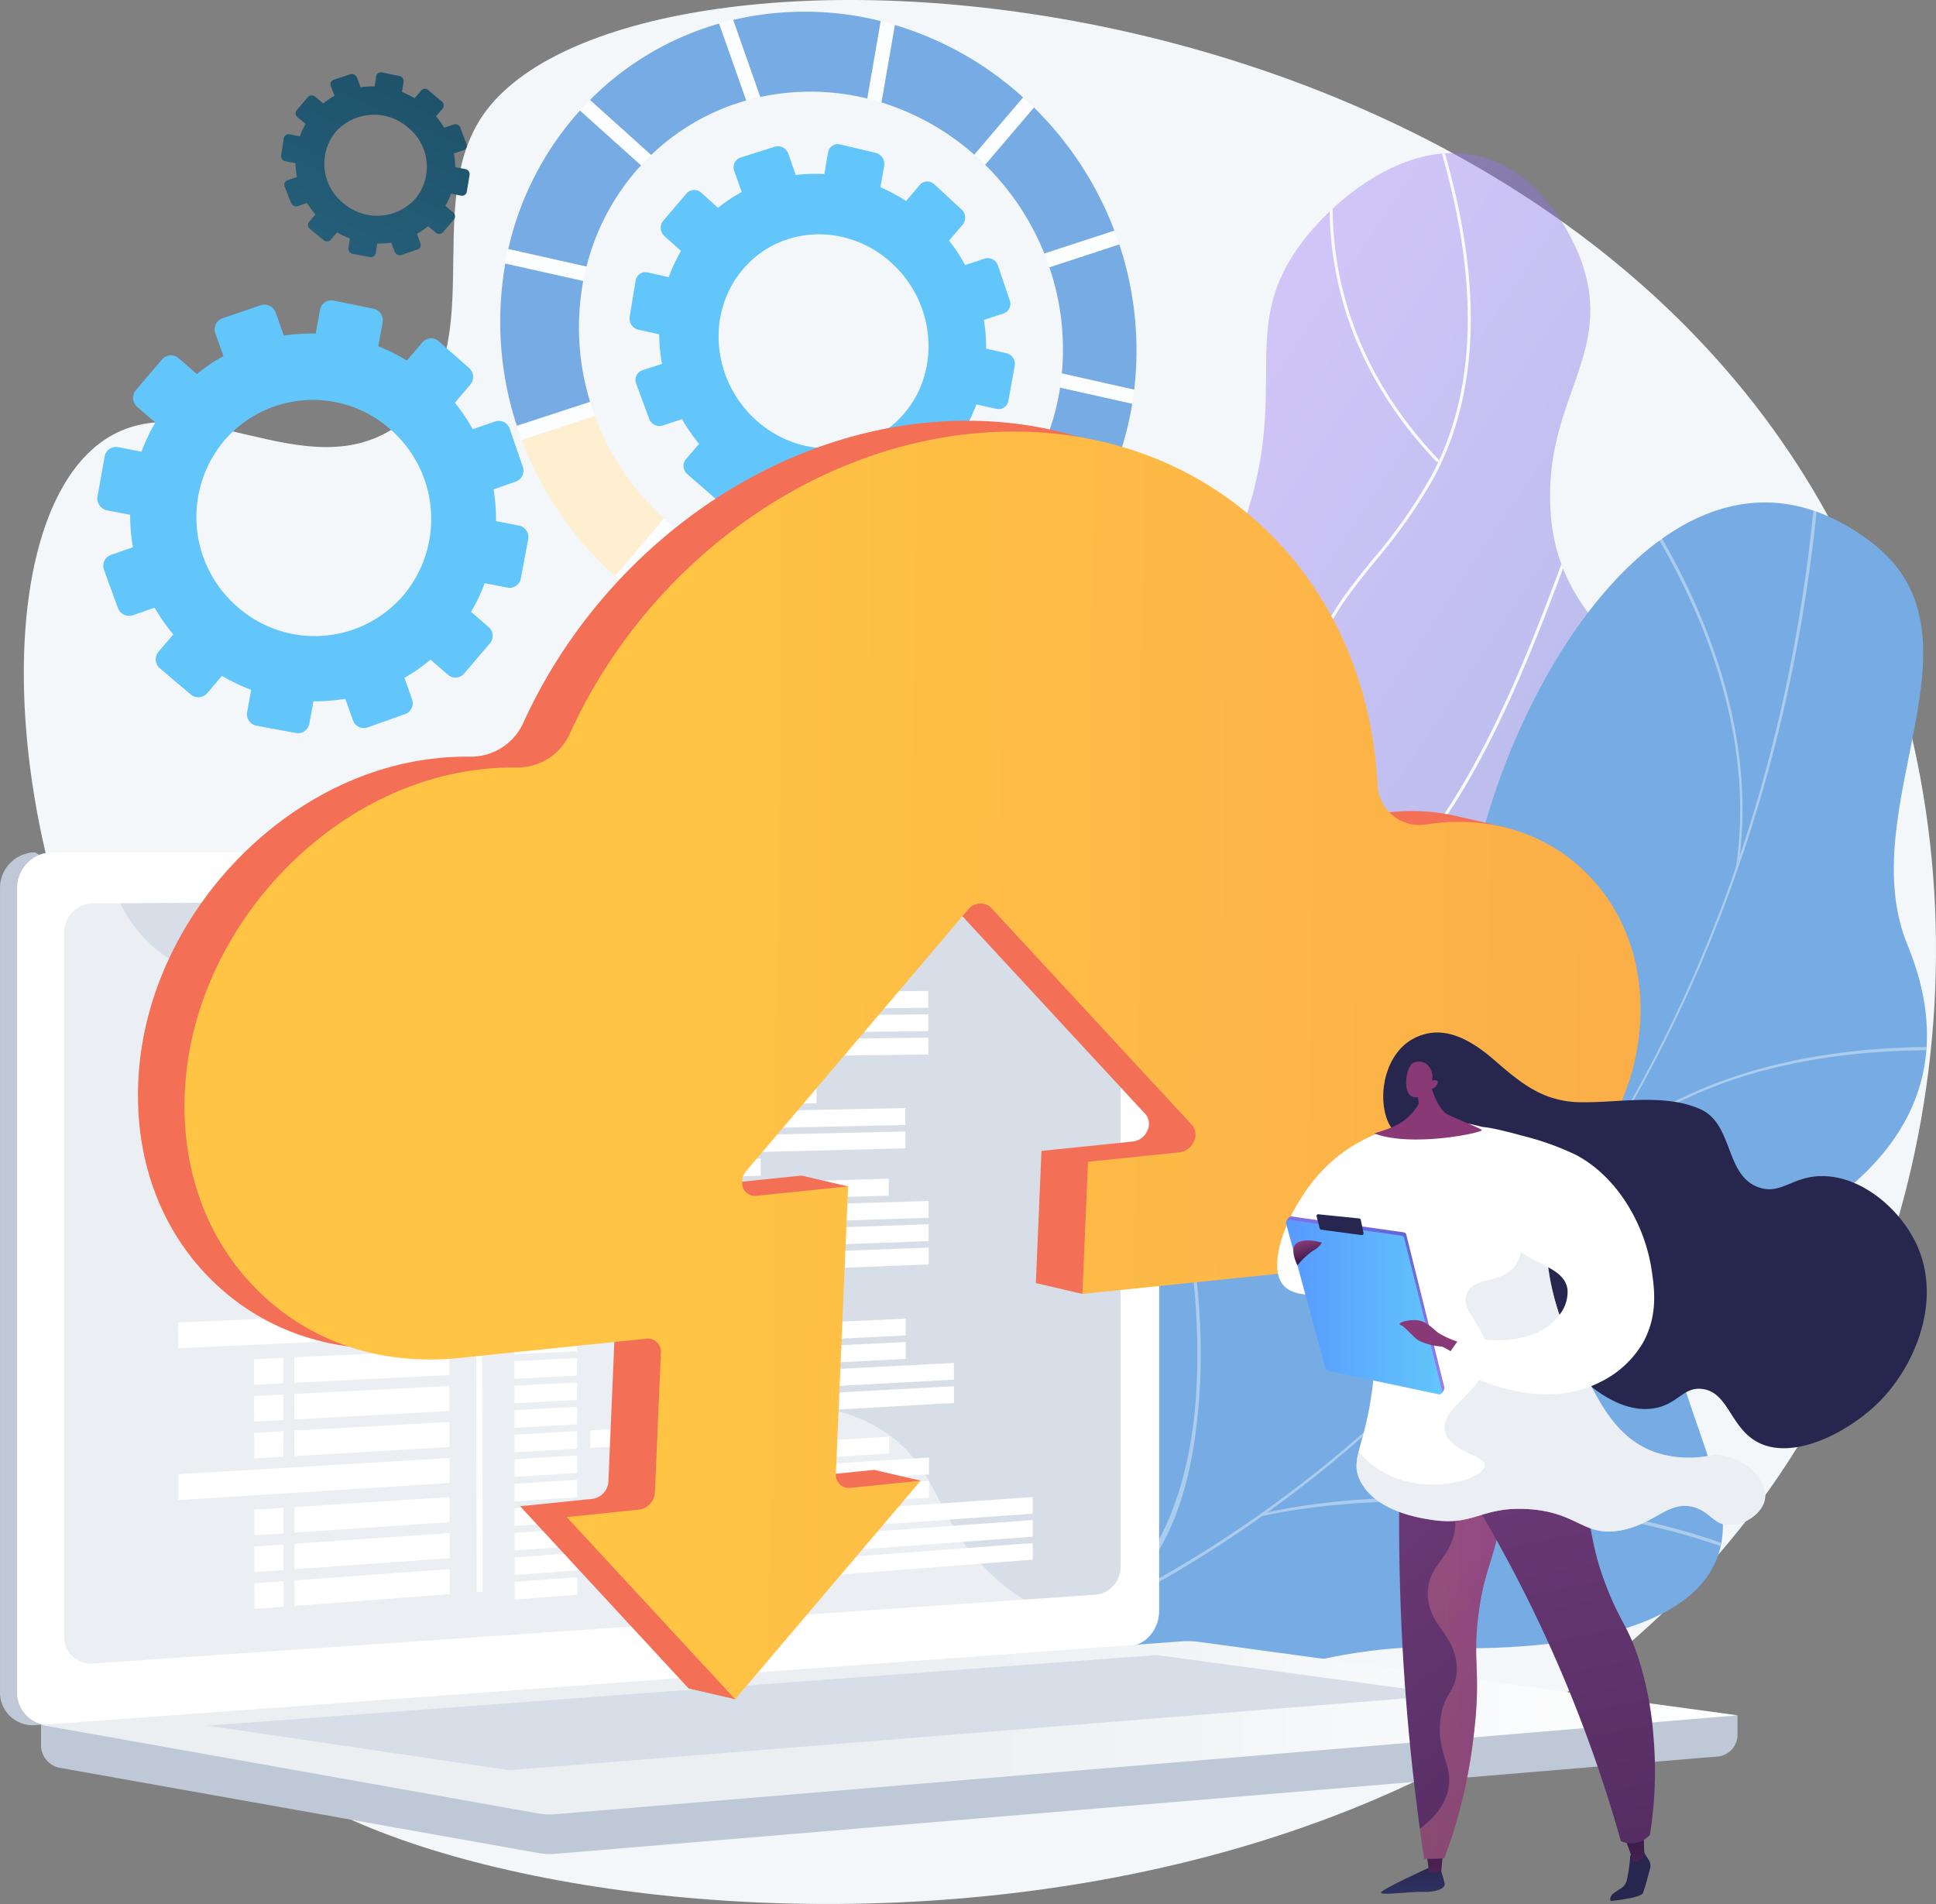 <svg xmlns="http://www.w3.org/2000/svg" xmlns:xlink="http://www.w3.org/1999/xlink" width="341.296" height="335.7" viewBox="0 0 341.296 335.7">
  <rect x="0" y="0" width="341.296" height="335.7" fill="#808080" stroke="none"/>
  <defs>
    <linearGradient id="linear-gradient" x1="0.206" y1="0.085" x2="0.554" y2="0.633" gradientUnits="objectBoundingBox">
      <stop offset="0" stop-color="#aa80f9"/>
      <stop offset="0.996" stop-color="#6165d7"/>
    </linearGradient>
    <clipPath id="clip-path">
      <path id="Trazado_116515" data-name="Trazado 116515" d="M103.409,2379.686c12.557-9.169,14.456-32.7,11.1-48.412-3.922-18.349-13.437-18.685-15.377-33.193-3.613-27.011,27.89-36.921,26.408-64.449-1.212-22.5-22.726-24.42-22.934-49.4-.15-18.027,10.979-25.693,5.678-41.341-.454-1.338-5.548-15.694-17.929-18.872-12.5-3.207-25.1,6.849-31.292,14.886-11.437,14.857-2.635,25.032-9.73,47.619-9.659,30.751-31.691,30.094-34.123,54.207-2.009,19.912,12.552,24.953,9.887,46.986-2.475,20.46-15.93,23.549-16.276,37.473C8.02,2357.22,77.8,2398.389,103.409,2379.686Z" fill="url(#linear-gradient)"/>
    </clipPath>
    <linearGradient id="linear-gradient-3" x1="16.652" y1="6.511" x2="17.08" y2="8.573" gradientUnits="objectBoundingBox">
      <stop offset="0.004" stop-color="#76ace3"/>
      <stop offset="1" stop-color="#1ca1f6"/>
    </linearGradient>
    <clipPath id="clip-path-2">
      <path id="Trazado_116522" data-name="Trazado 116522" d="M25.124,2412.369c-2.63-.534-7.883-4.015-8.878-5.487-6.623-9.8-20.214-27.331-18.586-39.724.278-2.117,9.919-3.408,11.391-5.263,5.947-2.315,8.154-2.75,12.727-7.728,13.5-14.7-12.633-45.994,20.958-53.922,24.605-5.807,44.334,3.943,44.429-33.6s34.607-103.487,72.181-74.595c21.564,16.581-3.7,46.7,6.266,70.965,9.469,23.061-1.287,40.714-25.9,52.378s-12.716,22.844-7.362,44.5c6.432,26.011-32.991,27.706-51.259,26.935C66.381,2386.206,28.5,2394.552,25.124,2412.369Z" fill="none"/>
    </clipPath>
    <linearGradient id="linear-gradient-4" x1="65.022" y1="6.403" x2="63.236" y2="5.326" gradientUnits="objectBoundingBox">
      <stop offset="0" stop-color="#5899ff"/>
      <stop offset="1" stop-color="#62c6fb"/>
    </linearGradient>
    <linearGradient id="linear-gradient-5" x1="71.508" y1="5.419" x2="71.211" y2="7.115" xlink:href="#linear-gradient-4"/>
    <linearGradient id="linear-gradient-6" x1="304.04" y1="11.446" x2="305.686" y2="16.083" xlink:href="#linear-gradient-3"/>
    <linearGradient id="linear-gradient-7" x1="312.868" y1="12.455" x2="314.529" y2="17.52" xlink:href="#linear-gradient-3"/>
    <linearGradient id="linear-gradient-8" x1="184.386" y1="24.149" x2="185.366" y2="32.599" xlink:href="#linear-gradient-3"/>
    <linearGradient id="linear-gradient-9" x1="205.537" y1="12.89" x2="206.663" y2="17.761" xlink:href="#linear-gradient-3"/>
    <linearGradient id="linear-gradient-10" x1="192.362" y1="11.22" x2="193.365" y2="16.462" gradientUnits="objectBoundingBox">
      <stop offset="0" stop-color="#ffc444"/>
      <stop offset="0.996" stop-color="#f36f56"/>
    </linearGradient>
    <linearGradient id="linear-gradient-11" x1="180.705" y1="16.75" x2="181.639" y2="24.815" xlink:href="#linear-gradient-10"/>
    <linearGradient id="linear-gradient-12" x1="244.198" y1="11.082" x2="245.477" y2="15.928" xlink:href="#linear-gradient-3"/>
    <linearGradient id="linear-gradient-13" x1="193.08" y1="10.546" x2="194.119" y2="15.232" xlink:href="#linear-gradient-10"/>
    <linearGradient id="linear-gradient-14" x1="174.258" y1="12.421" x2="175.163" y2="18.174" xlink:href="#linear-gradient-10"/>
    <linearGradient id="linear-gradient-15" x1="191.896" y1="15.91" x2="192.902" y2="21.491" xlink:href="#linear-gradient-3"/>
    <linearGradient id="linear-gradient-16" x1="174.407" y1="15.939" x2="175.364" y2="21.716" xlink:href="#linear-gradient-3"/>
    <linearGradient id="linear-gradient-17" x1="210.621" y1="13.388" x2="211.787" y2="18.639" xlink:href="#linear-gradient-3"/>
    <linearGradient id="linear-gradient-18" x1="-0.281" y1="2.252" x2="1.518" y2="-1.782" gradientUnits="objectBoundingBox">
      <stop offset="0" stop-color="#2d708c"/>
      <stop offset="0.996" stop-color="#13394f"/>
    </linearGradient>
    <linearGradient id="linear-gradient-19" y1="0.5" x2="1" y2="0.5" gradientUnits="objectBoundingBox">
      <stop offset="0.494" stop-color="#ebeff2"/>
      <stop offset="1" stop-color="#fff"/>
    </linearGradient>
    <linearGradient id="linear-gradient-20" x1="2.504" y1="0.054" x2="1.698" y2="0.979" xlink:href="#linear-gradient-10"/>
    <linearGradient id="linear-gradient-21" x1="0.33" y1="0.499" x2="2.948" y2="0.525" xlink:href="#linear-gradient-10"/>
    <linearGradient id="linear-gradient-22" x1="56.156" y1="-2.41" x2="56.336" y2="2.649" gradientUnits="objectBoundingBox">
      <stop offset="0.004" stop-color="#26264f"/>
      <stop offset="1" stop-color="#444b8c"/>
    </linearGradient>
    <linearGradient id="linear-gradient-23" x1="208.168" y1="1.152" x2="208.047" y2="-5.07" gradientUnits="objectBoundingBox">
      <stop offset="0" stop-color="#893976"/>
      <stop offset="1" stop-color="#311944"/>
    </linearGradient>
    <linearGradient id="linear-gradient-24" x1="88.568" y1="-1.485" x2="88.853" y2="1.472" xlink:href="#linear-gradient-22"/>
    <linearGradient id="linear-gradient-25" x1="147.931" y1="1.353" x2="147.845" y2="-3.032" xlink:href="#linear-gradient-23"/>
    <linearGradient id="linear-gradient-26" x1="0.979" y1="2.44" x2="0.476" y2="0.123" gradientUnits="objectBoundingBox">
      <stop offset="0" stop-color="#311944"/>
      <stop offset="0.741" stop-color="#5c3169"/>
      <stop offset="1" stop-color="#6b3976"/>
    </linearGradient>
    <linearGradient id="linear-gradient-27" y1="0.5" x2="1" y2="0.5" gradientUnits="objectBoundingBox">
      <stop offset="0" stop-color="#ff9085"/>
      <stop offset="1" stop-color="#fb6fbb"/>
    </linearGradient>
    <linearGradient id="linear-gradient-28" x1="0.716" y1="2.493" x2="0.467" y2="0.13" xlink:href="#linear-gradient-26"/>
    <linearGradient id="linear-gradient-29" x1="0.19" y1="2.611" x2="0.571" y2="3.067" xlink:href="#linear-gradient-22"/>
    <linearGradient id="linear-gradient-30" x1="2.386" y1="1.212" x2="1.98" y2="1.81" gradientUnits="objectBoundingBox">
      <stop offset="0.004" stop-color="#6165d7"/>
      <stop offset="1" stop-color="#aa80f9"/>
    </linearGradient>
    <linearGradient id="linear-gradient-31" x1="0" y1="0.5" x2="1" y2="0.5" xlink:href="#linear-gradient-4"/>
    <linearGradient id="linear-gradient-32" x1="6.711" y1="5.106" x2="6.301" y2="8.134" xlink:href="#linear-gradient-22"/>
    <linearGradient id="linear-gradient-34" x1="4.609" y1="4.768" x2="5.635" y2="4.768" xlink:href="#linear-gradient-23"/>
    <linearGradient id="linear-gradient-35" x1="13.392" y1="-20.776" x2="14.082" y2="-22.535" xlink:href="#linear-gradient-23"/>
    <linearGradient id="linear-gradient-36" x1="44.216" y1="-36.648" x2="47.918" y2="-38.622" xlink:href="#linear-gradient-23"/>
    <linearGradient id="linear-gradient-37" x1="0.319" y1="-0.013" x2="0.693" y2="0.811" xlink:href="#linear-gradient-23"/>
  </defs>
  <g id="Data_entry_services" data-name="Data entry services" transform="translate(170.648 -2096.427)">
    <path id="Trazado_116508" data-name="Trazado 116508" d="M-85.415,2116.6c-11.321,16.208,1.954,42.484-14.846,54.674-16.353,11.865-36.442-7.584-51.854,2.63-22.862,15.151-18.687,84.482,14.739,127.559,10.052,12.954,18.452,17.995,22.172,32.646,7.988,31.459-20.086,50.173-14.744,65.733,12.029,35.034,197.028,64.431,271.258-40.857,34.668-49.174,39.855-120.182,8.88-174.113C94.219,2087.423-60.011,2080.237-85.415,2116.6Z" fill="#f4f7fa"/>
    <g id="Grupo_88123" data-name="Grupo 88123" opacity="0.4" style="mix-blend-mode: soft-light;isolation: isolate">
      <path id="Trazado_116509" data-name="Trazado 116509" d="M103.409,2379.686c12.557-9.169,14.456-32.7,11.1-48.412-3.922-18.349-13.437-18.685-15.377-33.193-3.613-27.011,27.89-36.921,26.408-64.449-1.212-22.5-22.726-24.42-22.934-49.4-.15-18.027,10.979-25.693,5.678-41.341-.454-1.338-5.548-15.694-17.929-18.872-12.5-3.207-25.1,6.849-31.292,14.886-11.437,14.857-2.635,25.032-9.73,47.619-9.659,30.751-31.691,30.094-34.123,54.207-2.009,19.912,12.552,24.953,9.887,46.986-2.475,20.46-15.93,23.549-16.276,37.473C8.02,2357.22,77.8,2398.389,103.409,2379.686Z" fill="url(#linear-gradient)"/>
      <g id="Grupo_88122" data-name="Grupo 88122" clip-path="url(#clip-path)">
        <g id="Grupo_88121" data-name="Grupo 88121">
          <g id="Grupo_88116" data-name="Grupo 88116">
            <path id="Trazado_116510" data-name="Trazado 116510" d="M85.328,2394.845a.275.275,0,0,1-.132-.035,92.178,92.178,0,0,1-29.9-26.793c-7.426-10.41-15.1-21.173-14.715-34.767.295-10.327,5.019-15.927,11-23.018,5.733-6.8,12.867-15.255,17.708-30.795,2.764-8.872,6.2-19.911,3.205-33.029-1.742-7.622-4.8-11.9-7.5-15.671-2.8-3.911-5.213-7.289-4.856-13.135.575-9.406,5.51-15.5,11.224-22.559a93.232,93.232,0,0,0,10.211-14.5c8.8-16.184,8.706-37.772-.291-64.162a.267.267,0,1,1,.505-.172c9.047,26.537,9.133,48.268.256,64.589a93.721,93.721,0,0,1-10.266,14.583c-5.657,6.986-10.542,13.02-11.106,22.256-.345,5.657,1.907,8.8,4.758,12.792,2.727,3.813,5.819,8.136,7.584,15.862,3.03,13.258-.432,24.374-3.214,33.3-4.874,15.644-12.047,24.149-17.811,30.982-5.913,7.011-10.584,12.549-10.874,22.689-.384,13.414,7.241,24.1,14.615,34.441a91.641,91.641,0,0,0,29.73,26.639.268.268,0,0,1-.132.5Z" fill="#fff"/>
          </g>
          <g id="Grupo_88117" data-name="Grupo 88117">
            <path id="Trazado_116511" data-name="Trazado 116511" d="M73.744,2252.929a.267.267,0,0,1-.181-.463c15.181-14,25.365-41.321,31.45-57.643,3.383-9.072,4.814-12.744,5.949-12.554.55.092.934.863,1.02,4.324a.267.267,0,0,1-.261.273.275.275,0,0,1-.273-.26c-.089-3.625-.525-3.8-.575-3.81-.743-.134-3.1,6.148-5.359,12.214-6.1,16.366-16.314,43.758-31.589,57.848A.266.266,0,0,1,73.744,2252.929Z" fill="#fff"/>
          </g>
          <g id="Grupo_88118" data-name="Grupo 88118">
            <path id="Trazado_116512" data-name="Trazado 116512" d="M64.647,2292.108a.269.269,0,0,1-.166-.057c-11.4-9.019-20.126-19.313-25.929-30.6a77.077,77.077,0,0,1-8.3-28.777c-1.473-17.135,3.232-29.609,3.28-29.733a.267.267,0,0,1,.5.191c-.048.123-4.713,12.5-3.245,29.521a76.547,76.547,0,0,0,8.251,28.569c5.767,11.211,14.439,21.442,25.777,30.409a.266.266,0,0,1-.165.476Z" fill="#fff"/>
          </g>
          <g id="Grupo_88119" data-name="Grupo 88119">
            <path id="Trazado_116513" data-name="Trazado 116513" d="M47.216,2356.878a.267.267,0,0,1-.079-.522c29.679-9.222,44.986-25.366,52.6-37.285,8.25-12.915,9.5-23.793,9.512-23.9a.269.269,0,0,1,.294-.237.266.266,0,0,1,.237.294c-.011.109-1.269,11.089-9.577,24.106-7.661,12-23.059,28.259-52.908,37.533A.274.274,0,0,1,47.216,2356.878Z" fill="#fff"/>
          </g>
          <g id="Grupo_88120" data-name="Grupo 88120">
            <path id="Trazado_116514" data-name="Trazado 116514" d="M82.758,2177.889a.267.267,0,0,1-.194-.083c-17.285-18.157-19.66-37.348-18.608-50.25a66,66,0,0,1,6.494-23.893.267.267,0,1,1,.468.256,65.464,65.464,0,0,0-6.432,23.7c-1.037,12.788,1.323,31.81,18.465,49.817a.267.267,0,0,1-.193.451Z" fill="#fff"/>
          </g>
        </g>
      </g>
    </g>
    <g id="Grupo_88128" data-name="Grupo 88128">
      <path id="Trazado_116516" data-name="Trazado 116516" d="M25.159,2412.456c-2.631-.534-7.884-4.015-8.879-5.487-6.622-9.8-20.213-27.331-18.586-39.725.278-2.117,9.92-3.407,11.391-5.263,5.948-2.315,8.154-2.749,12.727-7.728,13.5-14.7-12.632-45.994,20.959-53.922,24.6-5.807,44.333,3.943,44.428-33.6s34.608-103.486,72.182-74.595c21.564,16.581-3.7,46.7,6.266,70.966,9.469,23.061-1.287,40.714-25.9,52.377s-12.716,22.844-7.361,44.5c6.431,26.01-32.992,27.705-51.259,26.935C66.416,2386.293,28.54,2394.638,25.159,2412.456Z" fill="url(#linear-gradient-3)"/>
      <g id="Grupo_88127" data-name="Grupo 88127" opacity="0.4" style="mix-blend-mode: soft-light;isolation: isolate">
        <g id="Grupo_88126" data-name="Grupo 88126" clip-path="url(#clip-path-2)">
          <g id="Grupo_88125" data-name="Grupo 88125">
            <g id="Grupo_88124" data-name="Grupo 88124">
              <path id="Trazado_116517" data-name="Trazado 116517" d="M7.208,2388.116l-.213-.529c81.6-32.758,134.922-110.379,142.637-207.637l.569.045c-3.656,46.093-18.159,89.411-41.939,125.27C83.261,2342.964,48.317,2371.613,7.208,2388.116Z" fill="#fcfdfe"/>
              <path id="Trazado_116518" data-name="Trazado 116518" d="M136.263,2370.4c-22.255-9.115-60.364-12.058-84.95-6.559l.9-.654c24.683-5.521,61.925-2.468,84.272,6.685Z" fill="#fcfdfe"/>
              <path id="Trazado_116519" data-name="Trazado 116519" d="M24.4,2380.259l-1.595.793c10.325-8.056,16.181-21.022,17.405-38.537.9-12.844-.671-27.789-4.66-44.422l.555-.132c4,16.689,5.576,31.692,4.674,44.593C39.54,2360.239,34.854,2372.1,24.4,2380.259Z" fill="#fcfdfe"/>
              <path id="Trazado_116520" data-name="Trazado 116520" d="M112.435,2298.47c.123.1-1.108,1.773-.992,1.865.041-.033,1.433-1.651,1.474-1.684,18.418-15.038,43.2-17.472,61.037-17.012l.015-.571C156.028,2280.606,130.994,2283.3,112.435,2298.47Z" fill="#fcfdfe"/>
              <path id="Trazado_116521" data-name="Trazado 116521" d="M135.829,2249.069l-.6.738.159-.633a3.776,3.776,0,0,0,.074-.379c3.9-27.483-10.235-52.95-19.026-65.7l.47-.324C125.76,2195.619,139.855,2221.319,135.829,2249.069Z" fill="#fcfdfe"/>
            </g>
          </g>
        </g>
      </g>
    </g>
    <g id="Grupo_88132" data-name="Grupo 88132">
      <path id="Trazado_116523" data-name="Trazado 116523" d="M-84.5,2206.99l-3.1-2.687a31.837,31.837,0,0,0,2.4-5.044l4.013.775a2.014,2.014,0,0,0,2.357-1.619l1.294-6.922a2.052,2.052,0,0,0-1.609-2.4l-4.058-.794a32.73,32.73,0,0,0-.428-5.59l3.911-1.365a2.047,2.047,0,0,0,1.24-2.607l-2.312-6.716a2.038,2.038,0,0,0-2.586-1.283l-3.929,1.364a32.7,32.7,0,0,0-3.15-4.67l2.726-3.2a2.093,2.093,0,0,0-.22-2.917L-93.3,2156.6a2.018,2.018,0,0,0-2.882.188L-98.92,2160a32.4,32.4,0,0,0-5.043-2.524l.764-4.178a2.12,2.12,0,0,0-1.647-2.452l-6.99-1.422a2.022,2.022,0,0,0-2.4,1.634l-.758,4.184a32.237,32.237,0,0,0-5.624.356l-1.425-4.04a2.1,2.1,0,0,0-2.647-1.314l-6.738,2.307a2.056,2.056,0,0,0-1.249,2.652l1.422,4a31.562,31.562,0,0,0-4.679,3.181l-3.21-2.784a2.065,2.065,0,0,0-2.932.192l-4.63,5.429a2.1,2.1,0,0,0,.255,2.948l3.193,2.753a31.754,31.754,0,0,0-2.453,5.148l-4.081-.8a2.038,2.038,0,0,0-2.414,1.644l-1.247,7.056a2.121,2.121,0,0,0,1.69,2.437l4.058.784a32.892,32.892,0,0,0,.489,5.723l-3.858,1.34a2.04,2.04,0,0,0-1.242,2.635l2.453,6.743a2.1,2.1,0,0,0,2.655,1.269l3.818-1.332a32.7,32.7,0,0,0,3.289,4.719l-2.615,3.067a2.052,2.052,0,0,0,.25,2.9l5.443,4.614a2.06,2.06,0,0,0,2.9-.222l2.607-3.057a32.348,32.348,0,0,0,5.147,2.465l-.714,3.942a2.055,2.055,0,0,0,1.651,2.38l6.942,1.288a2.03,2.03,0,0,0,2.371-1.629l.724-3.96a32.311,32.311,0,0,0,5.618-.442l1.352,3.8a2.035,2.035,0,0,0,2.594,1.24l6.6-2.335a2.03,2.03,0,0,0,1.233-2.59l-1.346-3.82a31.579,31.579,0,0,0,4.593-3.187l3.08,2.656a2.013,2.013,0,0,0,2.849-.218l4.538-5.322A2.046,2.046,0,0,0-84.5,2206.99Zm-17.338-34.874a20.937,20.937,0,0,1,2.292,29.288,20.592,20.592,0,0,1-29.1,2.145,20.93,20.93,0,0,1-2.465-29.438A20.585,20.585,0,0,1-101.84,2172.116Z" fill="url(#linear-gradient-4)"/>
      <g id="Grupo_88131" data-name="Grupo 88131">
        <path id="Trazado_116524" data-name="Trazado 116524" d="M2.123,2174.706l-2.758-2.485a27.871,27.871,0,0,0,2.106-4.489l3.561.787a1.728,1.728,0,0,0,2.081-1.405l1.121-6.206a1.913,1.913,0,0,0-1.435-2.2l-3.6-.812a30.387,30.387,0,0,0-.4-5.058l3.465-1.139a1.8,1.8,0,0,0,1.091-2.325l-2.079-6.13a1.862,1.862,0,0,0-2.3-1.227l-3.486,1.137a31.15,31.15,0,0,0-2.826-4.312l2.413-2.829a1.936,1.936,0,0,0-.21-2.652l-4.791-4.429a1.771,1.771,0,0,0-2.57.094l-2.424,2.842a29.934,29.934,0,0,0-4.519-2.428l.658-3.783a2.009,2.009,0,0,0-1.487-2.277l-6.267-1.488a1.74,1.74,0,0,0-2.139,1.424l-.651,3.794a28.3,28.3,0,0,0-5.042.173l-1.308-3.724a1.955,1.955,0,0,0-2.387-1.272l-6.041,1.923a1.818,1.818,0,0,0-1.1,2.387l1.312,3.691a26.777,26.777,0,0,0-4.182,2.778l-2.913-2.626a1.835,1.835,0,0,0-2.64.1l-4.123,4.835a1.949,1.949,0,0,0,.257,2.7l2.9,2.592a27.916,27.916,0,0,0-2.161,4.628l-3.684-.83a1.762,1.762,0,0,0-2.16,1.438l-1.054,6.4a2.011,2.011,0,0,0,1.546,2.258l3.662.809a30.471,30.471,0,0,0,.493,5.212l-3.458,1.128a1.794,1.794,0,0,0-1.091,2.364l2.271,6.173a1.948,1.948,0,0,0,2.4,1.209l3.416-1.122a31.181,31.181,0,0,0,2.993,4.345l-2.317,2.718a1.88,1.88,0,0,0,.251,2.626l4.916,4.281a1.821,1.821,0,0,0,2.591-.14l2.307-2.705a29.936,29.936,0,0,0,4.62,2.332l-.607,3.539a1.916,1.916,0,0,0,1.492,2.178l6.2,1.3a1.75,1.75,0,0,0,2.1-1.419l.618-3.55a28.181,28.181,0,0,0,5-.283l1.227,3.45a1.855,1.855,0,0,0,2.313,1.166l5.848-1.966a1.782,1.782,0,0,0,1.081-2.3L-11,2182.433a26.856,26.856,0,0,0,4.061-2.771l2.746,2.453a1.759,1.759,0,0,0,2.524-.136l4-4.688A1.871,1.871,0,0,0,2.123,2174.706ZM-13.465,2142.8c7.747,7.064,8.7,18.923,2.2,26.546s-18.087,8.227-25.944,1.291c-7.93-7-9.055-19.008-2.444-26.76S-21.285,2135.669-13.465,2142.8Z" fill="url(#linear-gradient-5)"/>
        <g id="Grupo_88130" data-name="Grupo 88130">
          <path id="Trazado_116525" data-name="Trazado 116525" d="M10.685,2114.48c-23.577-22.219-59.715-21.325-80.1,2.579s-16.439,60.762,8.166,81.774c23.921,20.428,58.532,18.162,77.9-4.551S33.6,2136.081,10.685,2114.48Zm-63.332,74.268c-18.565-16.043-21.418-43.958-6-62.032s42.764-18.889,60.735-2.15c17.589,16.383,19.558,43.505,4.732,60.89S-34.477,2204.449-52.647,2188.748Z" fill="#fff" opacity="0.74"/>
          <g id="Grupo_88129" data-name="Grupo 88129">
            <path id="Trazado_116526" data-name="Trazado 116526" d="M-67.827,2145.969l-13.742-3.074a58.975,58.975,0,0,0,2.029,28.6l12.921-4.22A44.774,44.774,0,0,1-67.827,2145.969Z" fill="url(#linear-gradient-6)"/>
            <path id="Trazado_116527" data-name="Trazado 116527" d="M16.541,2162.255l12.762,2.868a59.251,59.251,0,0,0-2.627-25.6L14.35,2143.56A45.122,45.122,0,0,1,16.541,2162.255Z" fill="url(#linear-gradient-7)"/>
            <path id="Trazado_116528" data-name="Trazado 116528" d="M-36.611,2113.531a42.056,42.056,0,0,1,18.854.271l2.362-13.667a55.263,55.263,0,0,0-26-.2Z" fill="url(#linear-gradient-8)"/>
            <path id="Trazado_116529" data-name="Trazado 116529" d="M-58.651,2126.716c.329-.387.672-.755,1.013-1.126l-10.77-9.676q-.509.564-1.006,1.145a54.337,54.337,0,0,0-11.63,23.264l13.789,3.1A41.286,41.286,0,0,1-58.651,2126.716Z" fill="url(#linear-gradient-9)"/>
            <path id="Trazado_116530" data-name="Trazado 116530" d="M6.816,2185.456a39.924,39.924,0,0,1-14.361,10.695l4.426,12.58a52.489,52.489,0,0,0,19.772-14.449q.471-.553.925-1.116l-9.844-8.844C7.432,2184.7,7.133,2185.084,6.816,2185.456Z" opacity="0.25" fill="url(#linear-gradient-10)"/>
            <path id="Trazado_116531" data-name="Trazado 116531" d="M-9.831,2197.082a41.458,41.458,0,0,1-20.107,2.089l-2.266,13.065a54.564,54.564,0,0,0,26.8-2.612Z" opacity="0.25" fill="url(#linear-gradient-11)"/>
            <path id="Trazado_116532" data-name="Trazado 116532" d="M16.232,2164.773a41.7,41.7,0,0,1-7.016,17.569l9.859,8.878a54.714,54.714,0,0,0,9.875-23.6Z" fill="url(#linear-gradient-12)"/>
            <path id="Trazado_116533" data-name="Trazado 116533" d="M-53.618,2187.867a45.992,45.992,0,0,1-12.154-18.085L-78.662,2174a60.507,60.507,0,0,0,16.428,23.97Z" opacity="0.25" fill="url(#linear-gradient-13)"/>
            <path id="Trazado_116534" data-name="Trazado 116534" d="M-32.435,2198.738a44.188,44.188,0,0,1-19.2-9.159l-8.606,10.092a58.126,58.126,0,0,0,25.55,12.13Z" opacity="0.25" fill="url(#linear-gradient-14)"/>
            <path id="Trazado_116535" data-name="Trazado 116535" d="M-15.253,2114.488A44.585,44.585,0,0,1,1.1,2123.7l8.616-10.1a58.64,58.64,0,0,0-22.6-12.772Z" fill="url(#linear-gradient-15)"/>
            <path id="Trazado_116536" data-name="Trazado 116536" d="M-55.85,2123.754a39.841,39.841,0,0,1,16.752-9.607l-4.787-13.565a52.386,52.386,0,0,0-22.749,13.462Z" fill="url(#linear-gradient-16)"/>
            <path id="Trazado_116537" data-name="Trazado 116537" d="M3.022,2125.482a46.052,46.052,0,0,1,10.431,15.639l12.355-4.035a60.547,60.547,0,0,0-14.18-21.695Z" fill="url(#linear-gradient-17)"/>
          </g>
        </g>
      </g>
      <path id="Trazado_116538" data-name="Trazado 116538" d="M-90.754,2133.892l-1.387-1.163a13.022,13.022,0,0,0,1-2.154l1.768.346a.851.851,0,0,0,1.016-.686l.492-2.962a.913.913,0,0,0-.732-1.031l-1.787-.353a13.824,13.824,0,0,0-.248-2.4l1.7-.572a.846.846,0,0,0,.515-1.112l-1.086-2.88a.926.926,0,0,0-1.147-.556l-1.7.572a14.6,14.6,0,0,0-1.429-2l1.159-1.359a.885.885,0,0,0-.128-1.247l-2.39-2.029a.891.891,0,0,0-1.257.074l-1.161,1.361a14.9,14.9,0,0,0-2.229-1.09l.29-1.78a.935.935,0,0,0-.745-1.049l-3.064-.622a.852.852,0,0,0-1.029.69l-.288,1.782a14.182,14.182,0,0,0-2.449.138l-.661-1.725a.947.947,0,0,0-1.166-.566l-2.911.967a.848.848,0,0,0-.518,1.126l.659,1.708a13.236,13.236,0,0,0-2.006,1.343l-1.424-1.194a.91.91,0,0,0-1.274.074l-1.961,2.3a.887.887,0,0,0,.139,1.256l1.415,1.182a13.026,13.026,0,0,0-1.018,2.188l-1.783-.353a.858.858,0,0,0-1.034.694l-.476,3a.937.937,0,0,0,.758,1.044l1.774.347a13.915,13.915,0,0,0,.267,2.445l-1.667.559a.843.843,0,0,0-.515,1.121l1.131,2.889a.946.946,0,0,0,1.169.551l1.65-.556a14.648,14.648,0,0,0,1.48,2.03l-1.111,1.3a.874.874,0,0,0,.138,1.241l2.418,1.995a.906.906,0,0,0,1.263-.084l1.108-1.3a14.811,14.811,0,0,0,2.272,1.075l-.273,1.687a.915.915,0,0,0,.745,1.026l3.048.58a.854.854,0,0,0,1.02-.689l.276-1.7a14.371,14.371,0,0,0,2.454-.168l.631,1.637a.923.923,0,0,0,1.148.542l2.866-.976a.839.839,0,0,0,.513-1.106l-.63-1.644a13.148,13.148,0,0,0,1.978-1.35l1.379,1.151a.89.89,0,0,0,1.246-.082l1.933-2.267A.871.871,0,0,0-90.754,2133.892Zm-7.96-14.983a8.877,8.877,0,0,1,1.309,12.536,9.078,9.078,0,0,1-12.695.816,8.877,8.877,0,0,1-1.366-12.583A9.079,9.079,0,0,1-98.714,2118.909Z" fill="url(#linear-gradient-18)"/>
    </g>
    <g id="Grupo_88136" data-name="Grupo 88136">
      <g id="Grupo_88135" data-name="Grupo 88135">
        <path id="Trazado_116539" data-name="Trazado 116539" d="M135.653,2398.855l-299.063-2.585v7.649a4.06,4.06,0,0,0,3.071,4.155l84.566,15.062a11.7,11.7,0,0,0,3.034.141L132.4,2406.1a3.87,3.87,0,0,0,3.25-4.057Z" fill="#bfc8d6"/>
        <g id="Grupo_88134" data-name="Grupo 88134">
          <path id="Trazado_116540" data-name="Trazado 116540" d="M25.6,2386.6l-190.078,13.993a5.761,5.761,0,0,1-6.167-5.943V2253.1a6.289,6.289,0,0,1,6.167-6.4l6.724,3.876L25.6,2246.7c2.8,0,5.068,2.59,5.068,5.783v127.955C30.665,2383.635,28.4,2386.391,25.6,2386.6Z" fill="#bfc8d6"/>
          <path id="Trazado_116541" data-name="Trazado 116541" d="M28.628,2386.6-161.45,2400.59a5.761,5.761,0,0,1-6.167-5.943V2253.1a6.289,6.289,0,0,1,6.167-6.4H28.628c2.8,0,5.068,2.59,5.068,5.783v127.955C33.7,2383.635,31.43,2386.391,28.628,2386.6Z" fill="#fff"/>
          <path id="Trazado_116542" data-name="Trazado 116542" d="M22.707,2377.576l-177.039,12.155a4.723,4.723,0,0,1-5.017-4.878V2260.929a5.151,5.151,0,0,1,5.017-5.244l177.039-.763a4.472,4.472,0,0,1,4.181,4.738v112.873A4.885,4.885,0,0,1,22.707,2377.576Z" fill="#d8dee8"/>
          <g id="Grupo_88133" data-name="Grupo 88133" style="mix-blend-mode: soft-light;isolation: isolate">
            <path id="Trazado_116543" data-name="Trazado 116543" d="M-91.542,2267.315l-47.778.125-.007-4.555,47.779.015Z" fill="#fff" style="mix-blend-mode: soft-light;isolation: isolate"/>
            <path id="Trazado_116544" data-name="Trazado 116544" d="M-69.044,2266l-11.037.019,0-3.112,11.037,0Z" fill="#fff" style="mix-blend-mode: soft-light;isolation: isolate"/>
            <path id="Trazado_116545" data-name="Trazado 116545" d="M-69.037,2270.289l-11.037.051,0-3.112,11.037-.028Z" fill="#fff" style="mix-blend-mode: soft-light;isolation: isolate"/>
            <path id="Trazado_116546" data-name="Trazado 116546" d="M-14.034,2270.033l-42.82.2,0-3.064,42.82-.11Z" fill="#fff"/>
            <path id="Trazado_116547" data-name="Trazado 116547" d="M-7.006,2274.113l-42.394.32,0-3.049,42.394-.231Z" fill="#fff"/>
            <path id="Trazado_116548" data-name="Trazado 116548" d="M-7,2278.226l-42.393.442,0-3.048L-7,2275.266Z" fill="#fff"/>
            <path id="Trazado_116549" data-name="Trazado 116549" d="M-6.993,2282.339l-42.393.565,0-3.049L-7,2279.379Z" fill="#fff" style="mix-blend-mode: soft-light;isolation: isolate"/>
            <path id="Trazado_116550" data-name="Trazado 116550" d="M-69.03,2274.581l-11.037.083,0-3.112,11.037-.06Z" fill="#fff" style="mix-blend-mode: soft-light;isolation: isolate"/>
            <path id="Trazado_116551" data-name="Trazado 116551" d="M-69.024,2278.873l-11.037.115,0-3.112,11.037-.092Z" fill="#fff" style="mix-blend-mode: soft-light;isolation: isolate"/>
            <path id="Trazado_116552" data-name="Trazado 116552" d="M-69.017,2283.165l-11.037.147,0-3.112,11.037-.124Z" fill="#fff" style="mix-blend-mode: soft-light;isolation: isolate"/>
            <path id="Trazado_116553" data-name="Trazado 116553" d="M-69.011,2287.458l-11.037.179,0-3.112,11.037-.156Z" fill="#fff" style="mix-blend-mode: soft-light;isolation: isolate"/>
            <path id="Trazado_116554" data-name="Trazado 116554" d="M-39.435,2286.978l-27.167.44,0-3.084,27.167-.384Z" fill="#fff" style="mix-blend-mode: soft-light;isolation: isolate"/>
            <path id="Trazado_116555" data-name="Trazado 116555" d="M-69,2291.75l-11.037.211,0-3.112,11.037-.188Z" fill="#fff" style="mix-blend-mode: soft-light;isolation: isolate"/>
            <path id="Trazado_116556" data-name="Trazado 116556" d="M-69,2296.042l-11.037.243,0-3.112,11.037-.22Z" fill="#fff" style="mix-blend-mode: soft-light;isolation: isolate"/>
            <path id="Trazado_116557" data-name="Trazado 116557" d="M-68.991,2300.334l-11.037.275,0-3.112,11.037-.252Z" fill="#fff" style="mix-blend-mode: soft-light;isolation: isolate"/>
            <path id="Trazado_116558" data-name="Trazado 116558" d="M-26.7,2290.942l-30.12.575,0-3.064,30.12-.513Z" fill="#fff"/>
            <path id="Trazado_116559" data-name="Trazado 116559" d="M-11.046,2294.767l-38.321.843,0-3.049,38.321-.763Z" fill="#fff" style="mix-blend-mode: soft-light;isolation: isolate"/>
            <path id="Trazado_116560" data-name="Trazado 116560" d="M-11.039,2298.892l-38.321.954,0-3.048,38.321-.874Z" fill="#fff" style="mix-blend-mode: soft-light;isolation: isolate"/>
            <path id="Trazado_116561" data-name="Trazado 116561" d="M-68.984,2304.626l-11.037.307,0-3.112,11.037-.283Z" fill="#fff" style="mix-blend-mode: soft-light;isolation: isolate"/>
            <path id="Trazado_116562" data-name="Trazado 116562" d="M-68.977,2308.919l-11.037.339,0-3.112,11.037-.315Z" fill="#fff" style="mix-blend-mode: soft-light;isolation: isolate"/>
            <path id="Trazado_116563" data-name="Trazado 116563" d="M-68.971,2313.211l-11.037.371,0-3.112,11.037-.347Z" fill="#fff" style="mix-blend-mode: soft-light;isolation: isolate"/>
            <path id="Trazado_116564" data-name="Trazado 116564" d="M-68.964,2317.5l-11.037.4,0-3.112,11.037-.379Z" fill="#fff" style="mix-blend-mode: soft-light;isolation: isolate"/>
            <path id="Trazado_116565" data-name="Trazado 116565" d="M-68.957,2321.8l-11.037.434,0-3.112,11.037-.411Z" fill="#fff" style="mix-blend-mode: soft-light;isolation: isolate"/>
            <path id="Trazado_116566" data-name="Trazado 116566" d="M-68.951,2326.088l-11.037.466,0-3.112,11.037-.443Z" fill="#fff" style="mix-blend-mode: soft-light;isolation: isolate"/>
            <path id="Trazado_116567" data-name="Trazado 116567" d="M-68.944,2330.38l-11.036.5,0-3.112,11.037-.475Z" fill="#fff" style="mix-blend-mode: soft-light;isolation: isolate"/>
            <path id="Trazado_116568" data-name="Trazado 116568" d="M-68.938,2334.672l-11.036.53,0-3.112,11.036-.507Z" fill="#fff" style="mix-blend-mode: soft-light;isolation: isolate"/>
            <path id="Trazado_116569" data-name="Trazado 116569" d="M-68.931,2338.965l-11.036.562,0-3.112,11.036-.539Z" fill="#fff" style="mix-blend-mode: soft-light;isolation: isolate"/>
            <path id="Trazado_116570" data-name="Trazado 116570" d="M-68.924,2343.257l-11.036.594,0-3.112,11.036-.571Z" fill="#fff" style="mix-blend-mode: soft-light;isolation: isolate"/>
            <path id="Trazado_116571" data-name="Trazado 116571" d="M-68.918,2347.549l-11.036.626,0-3.112,11.036-.6Z" fill="#fff" style="mix-blend-mode: soft-light;isolation: isolate"/>
            <path id="Trazado_116572" data-name="Trazado 116572" d="M-68.911,2351.841l-11.036.658,0-3.112,11.036-.635Z" fill="#fff" style="mix-blend-mode: soft-light;isolation: isolate"/>
            <path id="Trazado_116573" data-name="Trazado 116573" d="M-68.9,2356.134l-11.036.689,0-3.112,11.036-.667Z" fill="#fff" style="mix-blend-mode: soft-light;isolation: isolate"/>
            <path id="Trazado_116574" data-name="Trazado 116574" d="M-68.9,2360.426l-11.036.721,0-3.112,11.036-.7Z" fill="#fff" style="mix-blend-mode: soft-light;isolation: isolate"/>
            <path id="Trazado_116575" data-name="Trazado 116575" d="M-68.891,2364.718l-11.036.753,0-3.112,11.036-.73Z" fill="#fff" style="mix-blend-mode: soft-light;isolation: isolate"/>
            <path id="Trazado_116576" data-name="Trazado 116576" d="M-68.884,2369.01l-11.036.785,0-3.112,11.036-.762Z" fill="#fff" style="mix-blend-mode: soft-light;isolation: isolate"/>
            <path id="Trazado_116577" data-name="Trazado 116577" d="M-68.878,2373.3l-11.036.817,0-3.112,11.036-.794Z" fill="#fff" style="mix-blend-mode: soft-light;isolation: isolate"/>
            <path id="Trazado_116578" data-name="Trazado 116578" d="M-68.871,2377.595l-11.036.849,0-3.112,11.036-.826Z" fill="#fff" style="mix-blend-mode: soft-light;isolation: isolate"/>
            <path id="Trazado_116579" data-name="Trazado 116579" d="M-36.609,2265.939l-30.1.053,0-3.084,30.1.01Z" fill="#fff"/>
            <path id="Trazado_116580" data-name="Trazado 116580" d="M-13.906,2352.7l-42.816,2.675,0-3.064,42.816-2.586Z" fill="#fff" style="mix-blend-mode: soft-light;isolation: isolate"/>
            <path id="Trazado_116581" data-name="Trazado 116581" d="M-6.879,2356.372l-42.39,2.771,0-3.049,42.39-2.683Z" fill="#fff"/>
            <path id="Trazado_116582" data-name="Trazado 116582" d="M-6.873,2360.485l-42.39,2.893,0-3.048,42.39-2.805Z" fill="#fff"/>
            <path id="Trazado_116583" data-name="Trazado 116583" d="M11.4,2363.3l-41.292,2.938,0-3.008,41.292-2.852Z" fill="#fff"/>
            <path id="Trazado_116584" data-name="Trazado 116584" d="M11.407,2367.358l-41.292,3.057,0-3.008,41.292-2.971Z" fill="#fff" style="mix-blend-mode: soft-light;isolation: isolate"/>
            <path id="Trazado_116585" data-name="Trazado 116585" d="M11.413,2371.418l-41.292,3.177,0-3.008,41.292-3.091Z" fill="#fff" style="mix-blend-mode: soft-light;isolation: isolate"/>
            <path id="Trazado_116586" data-name="Trazado 116586" d="M-36.479,2349.909l-30.1,1.793,0-3.084,30.1-1.731Z" fill="#fff"/>
            <path id="Trazado_116587" data-name="Trazado 116587" d="M-13.976,2307.232l-42.818,1.313,0-3.064,42.818-1.224Z" fill="#fff"/>
            <path id="Trazado_116588" data-name="Trazado 116588" d="M-6.949,2311.13l-42.392,1.423,0-3.048,42.392-1.334Z" fill="#fff" style="mix-blend-mode: soft-light;isolation: isolate"/>
            <path id="Trazado_116589" data-name="Trazado 116589" d="M-6.942,2315.242l-42.392,1.545,0-3.049,42.392-1.457Z" fill="#fff"/>
            <path id="Trazado_116590" data-name="Trazado 116590" d="M-6.936,2319.355l-42.391,1.668,0-3.048,42.392-1.58Z" fill="#fff"/>
            <path id="Trazado_116591" data-name="Trazado 116591" d="M-39.377,2324.839l-27.166,1.147,0-3.084,27.166-1.091Z" fill="#fff"/>
            <path id="Trazado_116592" data-name="Trazado 116592" d="M-26.642,2328.471l-30.119,1.359,0-3.064,30.119-1.3Z" fill="#fff" style="mix-blend-mode: soft-light;isolation: isolate"/>
            <path id="Trazado_116593" data-name="Trazado 116593" d="M-10.988,2331.89l-38.32,1.84,0-3.048,38.32-1.76Z" fill="#fff" style="mix-blend-mode: soft-light;isolation: isolate"/>
            <path id="Trazado_116594" data-name="Trazado 116594" d="M-10.982,2336.014l-38.319,1.951,0-3.049,38.319-1.871Z" fill="#fff"/>
            <path id="Trazado_116595" data-name="Trazado 116595" d="M-2.481,2339.682l-37.858,2.037,0-3.03,37.858-1.958Z" fill="#fff"/>
            <path id="Trazado_116596" data-name="Trazado 116596" d="M-2.474,2343.782l-37.858,2.146,0-3.03,37.858-2.067Z" fill="#fff"/>
            <path id="Trazado_116597" data-name="Trazado 116597" d="M-36.55,2303.726l-30.1.836,0-3.084,30.1-.773Z" fill="#fff"/>
            <path id="Trazado_116598" data-name="Trazado 116598" d="M-91.532,2274.214l-27.347.2-.007-4.5,27.347-.116Z" fill="#fff" style="mix-blend-mode: soft-light;isolation: isolate"/>
            <path id="Trazado_116599" data-name="Trazado 116599" d="M-125.952,2274.461l5.151-.037-.007-4.5-5.151.022Z" fill="#fff" style="mix-blend-mode: soft-light;isolation: isolate"/>
            <path id="Trazado_116600" data-name="Trazado 116600" d="M-91.522,2280.561l-27.347.312-.007-4.5,27.347-.232Z" fill="#fff" style="mix-blend-mode: soft-light;isolation: isolate"/>
            <path id="Trazado_116601" data-name="Trazado 116601" d="M-125.942,2280.953l5.151-.059-.007-4.5-5.151.044Z" fill="#fff" style="mix-blend-mode: soft-light;isolation: isolate"/>
            <path id="Trazado_116602" data-name="Trazado 116602" d="M-91.512,2286.908l-27.347.427-.007-4.5,27.347-.347Z" fill="#fff" style="mix-blend-mode: soft-light;isolation: isolate"/>
            <path id="Trazado_116603" data-name="Trazado 116603" d="M-125.932,2287.446l5.151-.08-.007-4.5-5.151.065Z" fill="#fff" style="mix-blend-mode: soft-light;isolation: isolate"/>
            <path id="Trazado_116604" data-name="Trazado 116604" d="M-91.442,2331.962l-47.775,2.174-.007-4.555,47.775-2.034Z" fill="#fff" style="mix-blend-mode: soft-light;isolation: isolate"/>
            <path id="Trazado_116605" data-name="Trazado 116605" d="M-91.432,2338.861l-27.345,1.369-.007-4.5,27.346-1.29Z" fill="#fff" style="mix-blend-mode: soft-light;isolation: isolate"/>
            <path id="Trazado_116606" data-name="Trazado 116606" d="M-125.85,2340.585l5.15-.258-.007-4.5-5.15.243Z" fill="#fff" style="mix-blend-mode: soft-light;isolation: isolate"/>
            <path id="Trazado_116607" data-name="Trazado 116607" d="M-91.422,2345.208l-27.345,1.485-.007-4.5,27.345-1.4Z" fill="#fff" style="mix-blend-mode: soft-light;isolation: isolate"/>
            <path id="Trazado_116608" data-name="Trazado 116608" d="M-125.84,2347.077l5.15-.28-.007-4.5-5.15.264Z" fill="#fff" style="mix-blend-mode: soft-light;isolation: isolate"/>
            <path id="Trazado_116609" data-name="Trazado 116609" d="M-91.412,2351.555l-27.345,1.6-.007-4.5,27.345-1.52Z" fill="#fff" style="mix-blend-mode: soft-light;isolation: isolate"/>
            <path id="Trazado_116610" data-name="Trazado 116610" d="M-125.83,2353.569l5.15-.3-.007-4.5-5.15.286Z" fill="#fff" style="mix-blend-mode: soft-light;isolation: isolate"/>
            <path id="Trazado_116611" data-name="Trazado 116611" d="M-91.5,2293.3l-47.777.948-.007-4.555,47.777-.808Z" fill="#fff" style="mix-blend-mode: soft-light;isolation: isolate"/>
            <path id="Trazado_116612" data-name="Trazado 116612" d="M-91.491,2300.2l-27.346.668-.007-4.5,27.347-.588Z" fill="#fff" style="mix-blend-mode: soft-light;isolation: isolate"/>
            <path id="Trazado_116613" data-name="Trazado 116613" d="M-125.911,2301.038l5.151-.126-.007-4.5-5.151.111Z" fill="#fff" style="mix-blend-mode: soft-light;isolation: isolate"/>
            <path id="Trazado_116614" data-name="Trazado 116614" d="M-91.482,2306.545l-27.346.783-.007-4.5,27.346-.7Z" fill="#fff" style="mix-blend-mode: soft-light;isolation: isolate"/>
            <path id="Trazado_116615" data-name="Trazado 116615" d="M-125.9,2307.531l5.151-.148-.007-4.5-5.151.132Z" fill="#fff" style="mix-blend-mode: soft-light;isolation: isolate"/>
            <path id="Trazado_116616" data-name="Trazado 116616" d="M-91.462,2319.322l-27.346,1.015-.007-4.5,27.346-.935Z" fill="#fff" style="mix-blend-mode: soft-light;isolation: isolate"/>
            <path id="Trazado_116617" data-name="Trazado 116617" d="M-125.881,2320.6l5.15-.191-.007-4.5-5.15.176Z" fill="#fff" style="mix-blend-mode: soft-light;isolation: isolate"/>
            <path id="Trazado_116618" data-name="Trazado 116618" d="M-91.452,2325.669l-27.346,1.13-.007-4.5,27.346-1.05Z" fill="#fff" style="mix-blend-mode: soft-light;isolation: isolate"/>
            <path id="Trazado_116619" data-name="Trazado 116619" d="M-125.871,2327.091l5.15-.213-.007-4.5-5.15.2Z" fill="#fff" style="mix-blend-mode: soft-light;isolation: isolate"/>
            <path id="Trazado_116620" data-name="Trazado 116620" d="M-91.472,2312.892l-27.346.9-.007-4.5,27.346-.818Z" fill="#fff" style="mix-blend-mode: soft-light;isolation: isolate"/>
            <path id="Trazado_116621" data-name="Trazado 116621" d="M-125.891,2314.022l5.15-.169-.007-4.5-5.151.154Z" fill="#fff" style="mix-blend-mode: soft-light;isolation: isolate"/>
            <path id="Trazado_116622" data-name="Trazado 116622" d="M-91.4,2357.9l-47.774,3-.007-4.555,47.774-2.856Z" fill="#fff" style="mix-blend-mode: soft-light;isolation: isolate"/>
            <path id="Trazado_116623" data-name="Trazado 116623" d="M-91.392,2364.8l-27.345,1.84-.007-4.5,27.345-1.76Z" fill="#fff" style="mix-blend-mode: soft-light;isolation: isolate"/>
            <path id="Trazado_116624" data-name="Trazado 116624" d="M-125.809,2367.115l5.15-.347-.007-4.5-5.15.331Z" fill="#fff" style="mix-blend-mode: soft-light;isolation: isolate"/>
            <path id="Trazado_116625" data-name="Trazado 116625" d="M-91.382,2371.146l-27.344,1.955-.007-4.5,27.345-1.875Z" fill="#fff" style="mix-blend-mode: soft-light;isolation: isolate"/>
            <path id="Trazado_116626" data-name="Trazado 116626" d="M-125.8,2373.608l5.15-.368-.007-4.5-5.15.353Z" fill="#fff" style="mix-blend-mode: soft-light;isolation: isolate"/>
            <path id="Trazado_116627" data-name="Trazado 116627" d="M-91.372,2377.494l-27.344,2.071-.007-4.5,27.344-1.99Z" fill="#fff" style="mix-blend-mode: soft-light;isolation: isolate"/>
            <path id="Trazado_116628" data-name="Trazado 116628" d="M-125.789,2380.1l5.15-.39-.007-4.5-5.15.375Z" fill="#fff" style="mix-blend-mode: soft-light;isolation: isolate"/>
            <path id="Trazado_116629" data-name="Trazado 116629" d="M-85.566,2377.076l-1.052.08L-86.8,2262.9h1.052Z" fill="#fff" style="mix-blend-mode: soft-light;isolation: isolate"/>
          </g>
          <path id="Trazado_116630" data-name="Trazado 116630" d="M-59.7,2250.575a2.3,2.3,0,0,1-2.187,2.388,2.286,2.286,0,0,1-2.191-2.379,2.3,2.3,0,0,1,2.191-2.389A2.288,2.288,0,0,1-59.7,2250.575Z" fill="#fff"/>
          <path id="Trazado_116631" data-name="Trazado 116631" d="M-161.451,2400.59l189.117-13.922.962-.071a5.1,5.1,0,0,0,3.348-1.694c-13.609-.745-22.062-5.574-27.515-10.564-10.95-10.022-9.05-19.905-20.859-26.494-14.728-8.218-26.309,2.2-37.486-8.079-6.775-6.229-3.449-10.874-11.786-20.183-9.235-10.31-15.247-6.845-24.527-16.124-11.735-11.733-5.866-20.862-15.974-29.286-12.262-10.219-25.486-.76-37.159-10.561-5.034-4.227-7.8-10.373-9.239-16.909h-8.881a6.289,6.289,0,0,0-6.167,6.4v141.546A5.762,5.762,0,0,0-161.451,2400.59Z" fill="#fff" opacity="0.48" style="mix-blend-mode: soft-light;isolation: isolate"/>
        </g>
        <path id="Trazado_116632" data-name="Trazado 116632" d="M37.584,2385.821-163.41,2400.55l87.637,15.608a11.739,11.739,0,0,0,3.034.142l208.392-17.445-94.872-12.934A15.405,15.405,0,0,0,37.584,2385.821Z" fill="url(#linear-gradient-19)"/>
        <path id="Trazado_116633" data-name="Trazado 116633" d="M-134.082,2400.676l167.333-12.444,51.788,7-165.892,13.3Z" fill="#d8dee8"/>
      </g>
    </g>
    <g id="Grupo_88137" data-name="Grupo 88137">
      <path id="Trazado_116634" data-name="Trazado 116634" d="M-78.949,2362l29.694,32.118,8.2,1.906.59-1.495,29.987-35.363,2.131-1.679-8.2-1.905-12.378,1.273a2.3,2.3,0,0,1-2.574-2.488l10.363-48.765-8.2-1.906-16.132,1.659a2.258,2.258,0,0,1-2.391-1.391,3.013,3.013,0,0,1,.6-3.026L-8.19,2254.9a2.764,2.764,0,0,1,3.988-.411l35.478,38.372a2.67,2.67,0,0,1,.34,2.93,3.23,3.23,0,0,1-2.531,1.9l-16.132,1.66-.993,23.3,8.2,1.906,50.41-7.934c20.674-2.126,38.492-20.845,39.72-41.728.613-10.422-2.783-19.842-9.564-26.524-3.546-3.494-.6-4.4-5.284-5.862-.83-.258-8.856-2.09-9.712-2.281a34.967,34.967,0,0,0-11.218-.607q-.893.092-1.777.225a7.378,7.378,0,0,1-8.745-7.095c-2.15-39.19-33.01-65.735-71.782-61.748-29.589,3.043-57.286,23.754-70.56,52.761a10.156,10.156,0,0,1-9.153,6.08,50.272,50.272,0,0,0-8.691.6c-25.75,4.011-47.683,27.926-49.93,54.444-1.22,14.39,3.166,27.458,12.351,36.795s21.919,13.7,35.842,12.267l33.013-3.4a2.3,2.3,0,0,1,2.574,2.488l-1.05,24.61a3.261,3.261,0,0,1-2.809,3.042Z" fill="url(#linear-gradient-20)"/>
      <path id="Trazado_116635" data-name="Trazado 116635" d="M-70.747,2363.906l29.7,32.119,32.708-38.537-12.378,1.274a2.3,2.3,0,0,1-2.574-2.488l2.16-50.671-16.131,1.659a2.26,2.26,0,0,1-2.391-1.391,3.011,3.011,0,0,1,.6-3.026L.013,2256.8A2.762,2.762,0,0,1,4,2256.4l35.478,38.372a2.67,2.67,0,0,1,.341,2.93,3.23,3.23,0,0,1-2.531,1.9l-16.132,1.659-.993,23.3,58.613-6.028c20.673-2.126,38.492-20.845,39.72-41.728.613-10.422-2.784-19.843-9.564-26.525s-16.092-9.79-26.214-8.749q-.894.092-1.777.225a7.378,7.378,0,0,1-8.745-7.095c-2.15-39.19-33.01-65.736-71.782-61.748-29.59,3.043-57.286,23.753-70.56,52.76a10.155,10.155,0,0,1-9.154,6.08,50.385,50.385,0,0,0-8.691.6c-25.75,4.01-47.682,27.925-49.93,54.444-1.219,14.39,3.167,27.458,12.352,36.794s21.919,13.7,35.842,12.268l33.013-3.4a2.3,2.3,0,0,1,2.574,2.488l-1.05,24.61A3.26,3.26,0,0,1-58,2362.595Z" fill="url(#linear-gradient-21)"/>
    </g>
    <g id="Grupo_88139" data-name="Grupo 88139">
      <path id="Trazado_116636" data-name="Trazado 116636" d="M81.084,2425.812s-8.134,3.7-8.266,4.287,5.23-.2,7.419-.113,3.991-.562,3.793-1.489-.965-3.26-.965-3.26Z" fill="url(#linear-gradient-22)"/>
      <path id="Trazado_116637" data-name="Trazado 116637" d="M80.786,2422.812l.495,3.662a2.87,2.87,0,0,0,2.152-.084l.369-4.016Z" fill="url(#linear-gradient-23)"/>
      <path id="Trazado_116638" data-name="Trazado 116638" d="M119.088,2422.9l.947,1.519a1.813,1.813,0,0,1,.216,1.42c-.331,1.263-.991,3.724-1.28,4.366-.392.874-5.655,1.393-5.655,1.393s-.47-.66.623-1.458,1.795-.923,2.181-2.1a30.754,30.754,0,0,0,.643-4.507Z" fill="url(#linear-gradient-24)"/>
      <path id="Trazado_116639" data-name="Trazado 116639" d="M115.151,2419.041a49.148,49.148,0,0,1,2.036,5.406s.547.7,1.586-.333.471-.463.471-.463l-.195-5.047Z" fill="url(#linear-gradient-25)"/>
      <path id="Trazado_116640" data-name="Trazado 116640" d="M76.311,2349.242c-.429,10.924-.446,22.791.182,35.47.708,14.277,2.13,27.472,3.922,39.433.666.022,1.366.025,2.1,0,.493-.014.972-.038,1.434-.07a90.73,90.73,0,0,0,3.014-9.638,92.706,92.706,0,0,0,2.1-11.285c1.566-12.372-.269-13.452,1-22.621,1.126-8.12,2.727-8.437,4.606-19.967,2.039-12.509.521-14.386-.217-15.064C91.313,2342.619,83.932,2344.584,76.311,2349.242Z" fill="url(#linear-gradient-26)"/>
      <path id="Trazado_116641" data-name="Trazado 116641" d="M94.456,2345.5c-3-2.753-9.852-1.086-17.091,3.115,8.328,9,9.236,14.836,8.238,18.623-1.129,4.281-4.559,5.514-4.546,10.194.016,5.752,5.207,7.276,5.1,13.363-.073,4.025-2.355,3.983-2.893,8.954-.638,5.882,2.343,7.909,1.377,12.261-.415,1.872-1.6,4.318-4.976,6.839.243,1.787.493,3.556.753,5.292.666.021,1.366.024,2.1,0,.493-.014.972-.038,1.434-.07a90.73,90.73,0,0,0,3.014-9.638,92.706,92.706,0,0,0,2.1-11.285c1.566-12.372-.269-13.452,1-22.621,1.126-8.12,2.727-8.437,4.606-19.967C96.712,2348.06,95.194,2346.183,94.456,2345.5Z" opacity="0.3" fill="url(#linear-gradient-27)" style="mix-blend-mode: multiply;isolation: isolate"/>
      <path id="Trazado_116642" data-name="Trazado 116642" d="M81.47,2349.059a245.573,245.573,0,0,1,21.823,39.182,245.243,245.243,0,0,1,11.8,32.787,4.377,4.377,0,0,0,2.4.373,4.469,4.469,0,0,0,2.719-1.469,70.67,70.67,0,0,0,.624-17.418,60.061,60.061,0,0,0-2.45-13.092c-1.979-6.385-3.341-6.744-5.923-13.5-2.681-7.012-2.032-8.762-4.6-17.538A115.852,115.852,0,0,0,102.134,2343Z" fill="url(#linear-gradient-28)"/>
      <path id="Trazado_116643" data-name="Trazado 116643" d="M84.832,2304.188c-6.579-6.389-10-6.685-11.233-11.268-1.219-4.533.349-10.861,4.825-13.314,5.345-2.929,10.475.336,14.519,3.86,4.647,4.049,8.53,7.2,15.021,7.3,5.515.08,11.016-.913,16.517-.09a17.888,17.888,0,0,1,4.568,1.29c5.974,2.621,4.309,11.732,10.39,13.82,4.064,1.4,6.017-2.259,11.745-1.983,6.731.323,12.853,5.793,15.683,11.3,5.173,10.075.214,21.981-6.169,28.419-5.244,5.29-14.987,10.458-21.33,7.262-5.012-2.525-5.262-8.94-9.978-9.472-3.353-.378-4.25,2.748-8.491,3.424-6.963,1.111-13.492-5.9-15.273-7.807-5.075-5.447-3.487-7.737-9.334-17.589A68.2,68.2,0,0,0,84.832,2304.188Z" fill="url(#linear-gradient-29)"/>
      <path id="Trazado_116644" data-name="Trazado 116644" d="M62.043,2303.267c-5.55,6.1-9.653,16.251-6.369,19.847,1.131,1.238,2.917,1.459,4.3,1.629,5.888.728,8.686-3.6,10.988-2.479,2.956,1.447,1.206,10.356.524,17.151-1.2,11.985-4.412,14.091-2.279,18.212,2.777,5.364,10.648,6.493,12.775,6.8,7.276,1.045,8.5-2.338,16.467-1.941,9.1.453,9.941,4.986,16.608,3.772,6.09-1.109,8.548-5.467,13.057-4.052,2.818.885,3.366,3.061,6.106,3.112s5.821-2.079,6.267-4.54c.555-3.058-2.816-7.328-8.721-7.938a18.724,18.724,0,0,1-10.635-.363c-6.911-2.463-9.98-8.868-13.39-15.981-2.359-4.921-6.694-13.966-5.614-25.133.446-4.6,1.454-5.863.451-8.451-1.392-3.593-10.242-9.185-20.531-8.852C80.688,2294.1,69.907,2294.623,62.043,2303.267Z" fill="#fff"/>
      <g id="Grupo_88138" data-name="Grupo 88138">
        <path id="Trazado_116645" data-name="Trazado 116645" d="M57.051,2310.9l19.77,2.806a.538.538,0,0,1,.446.4l6.7,26.9c.1.386-.42,1.273-.809,1.191L63.8,2337.516a.537.537,0,0,1-.408-.385l-7.25-25.208C56.044,2311.55,56.668,2310.843,57.051,2310.9Z" fill="url(#linear-gradient-30)"/>
        <path id="Trazado_116646" data-name="Trazado 116646" d="M56.678,2311.5l19.77,2.806a.538.538,0,0,1,.446.4l6.7,26.9a.538.538,0,0,1-.634.656L63.43,2338.12a.54.54,0,0,1-.408-.386l-6.939-25.559A.538.538,0,0,1,56.678,2311.5Z" fill="url(#linear-gradient-31)"/>
        <path id="Trazado_116647" data-name="Trazado 116647" d="M62.006,2313.023l-.553-2.146a.288.288,0,0,1,.308-.358l7.225.739a.289.289,0,0,1,.252.228l.492,2.361a.287.287,0,0,1-.319.344l-7.164-.955A.291.291,0,0,1,62.006,2313.023Z" fill="url(#linear-gradient-32)"/>
        <path id="Trazado_116648" data-name="Trazado 116648" d="M72.123,2334.81c-.861-4.313,1.539-6.818-.294-10.289-2.593-4.909-9.373-3.637-11.039-7.555-.45-1.056-.561-2.573.421-4.822l-4.533-.643a.538.538,0,0,0-.6.674l6.939,25.559a.54.54,0,0,0,.408.386l11.867,2.518A11.871,11.871,0,0,1,72.123,2334.81Z" opacity="0.3" fill="url(#linear-gradient-31)" style="mix-blend-mode: multiply;isolation: isolate"/>
      </g>
      <path id="Trazado_116649" data-name="Trazado 116649" d="M86.936,2333.187a17.767,17.767,0,0,1-4.021-1.75c-1.082-.847-2.189-2.143-3.9-2.254s-3.517.581-2.749.861,2.079,1.993,3.14,2.724a10.91,10.91,0,0,0,4.107,1.064,9.709,9.709,0,0,1,2.254,1.345Z" fill="url(#linear-gradient-34)"/>
      <path id="Trazado_116650" data-name="Trazado 116650" d="M131.761,2352.839a18.724,18.724,0,0,1-10.635-.363c-6.911-2.463-9.98-8.868-13.39-15.981-2.359-4.921-6.694-13.966-5.614-25.133.446-4.6,1.454-5.863.451-8.451a8.516,8.516,0,0,0-.575-1.174c-3.308,1.775-4.722,3.747-5.261,5.551-1.312,4.389,2.338,8.461-.151,12.108-2.385,3.493-7.239,1.962-8.6,5.026-1.466,3.306,3.811,5.931,3.512,11.24-.359,6.372-8.3,8.7-7.4,13.076.782,3.795,7.191,4.183,6.986,6.155-.244,2.344-9.658,5.193-17.1,1.514a16.19,16.19,0,0,1-5.131-4.046c-.5,2.037-.593,3.458.343,5.266,2.777,5.364,10.648,6.493,12.775,6.8,7.276,1.045,8.5-2.338,16.467-1.941,9.1.453,9.941,4.986,16.608,3.772,6.09-1.109,8.548-5.467,13.057-4.052,2.818.885,3.366,3.061,6.106,3.112s5.821-2.079,6.267-4.54C141.037,2357.719,137.666,2353.449,131.761,2352.839Z" fill="#d8dee8" opacity="0.5"/>
      <path id="Trazado_116651" data-name="Trazado 116651" d="M86.986,2331.936l-3.272,4.639c1.352.842,15.827,9.6,27.583,3.6a17.583,17.583,0,0,0,7.739-7.1c2.67-4.834,1.943-9.656,1.472-12.788-1.166-7.753-5.838-16.239-13.292-20.219a48.871,48.871,0,0,0-9.573-3.415c-2.764-.779-7.126-1.834-7.263-1.417-.068.2.933.574,1.605,1.051,4.131,2.928-2.484,12.6,2.166,18.038,4.454,5.21,10.939,5.089,11.535,9.458a6.415,6.415,0,0,1-1.423,4.462C101.34,2332.428,94.49,2333.732,86.986,2331.936Z" fill="#fff"/>
      <path id="Trazado_116652" data-name="Trazado 116652" d="M81.2,2286.53s1.255,5.376,3.4,6.413,5.565,2.324,5.97,2.73-12.266,3.131-18.954.594h0c2.047-.656,2.6-.877,2.6-.877a11.805,11.805,0,0,0,2.578-1.347A9.182,9.182,0,0,0,79.459,2291l-.34-3.014Z" fill="url(#linear-gradient-35)"/>
      <path id="Trazado_116653" data-name="Trazado 116653" d="M81.709,2288.427a3.032,3.032,0,0,1-3.256,1.4c-1.912-.477-1.314-5.348.089-6.044a2.6,2.6,0,0,1,2.008.064,2.879,2.879,0,0,1,1.239,3.126c.451-.184.873-.1,1,.115.161.278-.191.718-.271.817A1.563,1.563,0,0,1,81.709,2288.427Z" fill="url(#linear-gradient-36)"/>
      <path id="Trazado_116654" data-name="Trazado 116654" d="M58.08,2319.533s-1.629-3.121,0-4.01,4.3,0,4.3,0a4,4,0,0,1-1.586,1.443A12.991,12.991,0,0,0,58.08,2319.533Z" fill="url(#linear-gradient-37)"/>
    </g>
  </g>
</svg>
